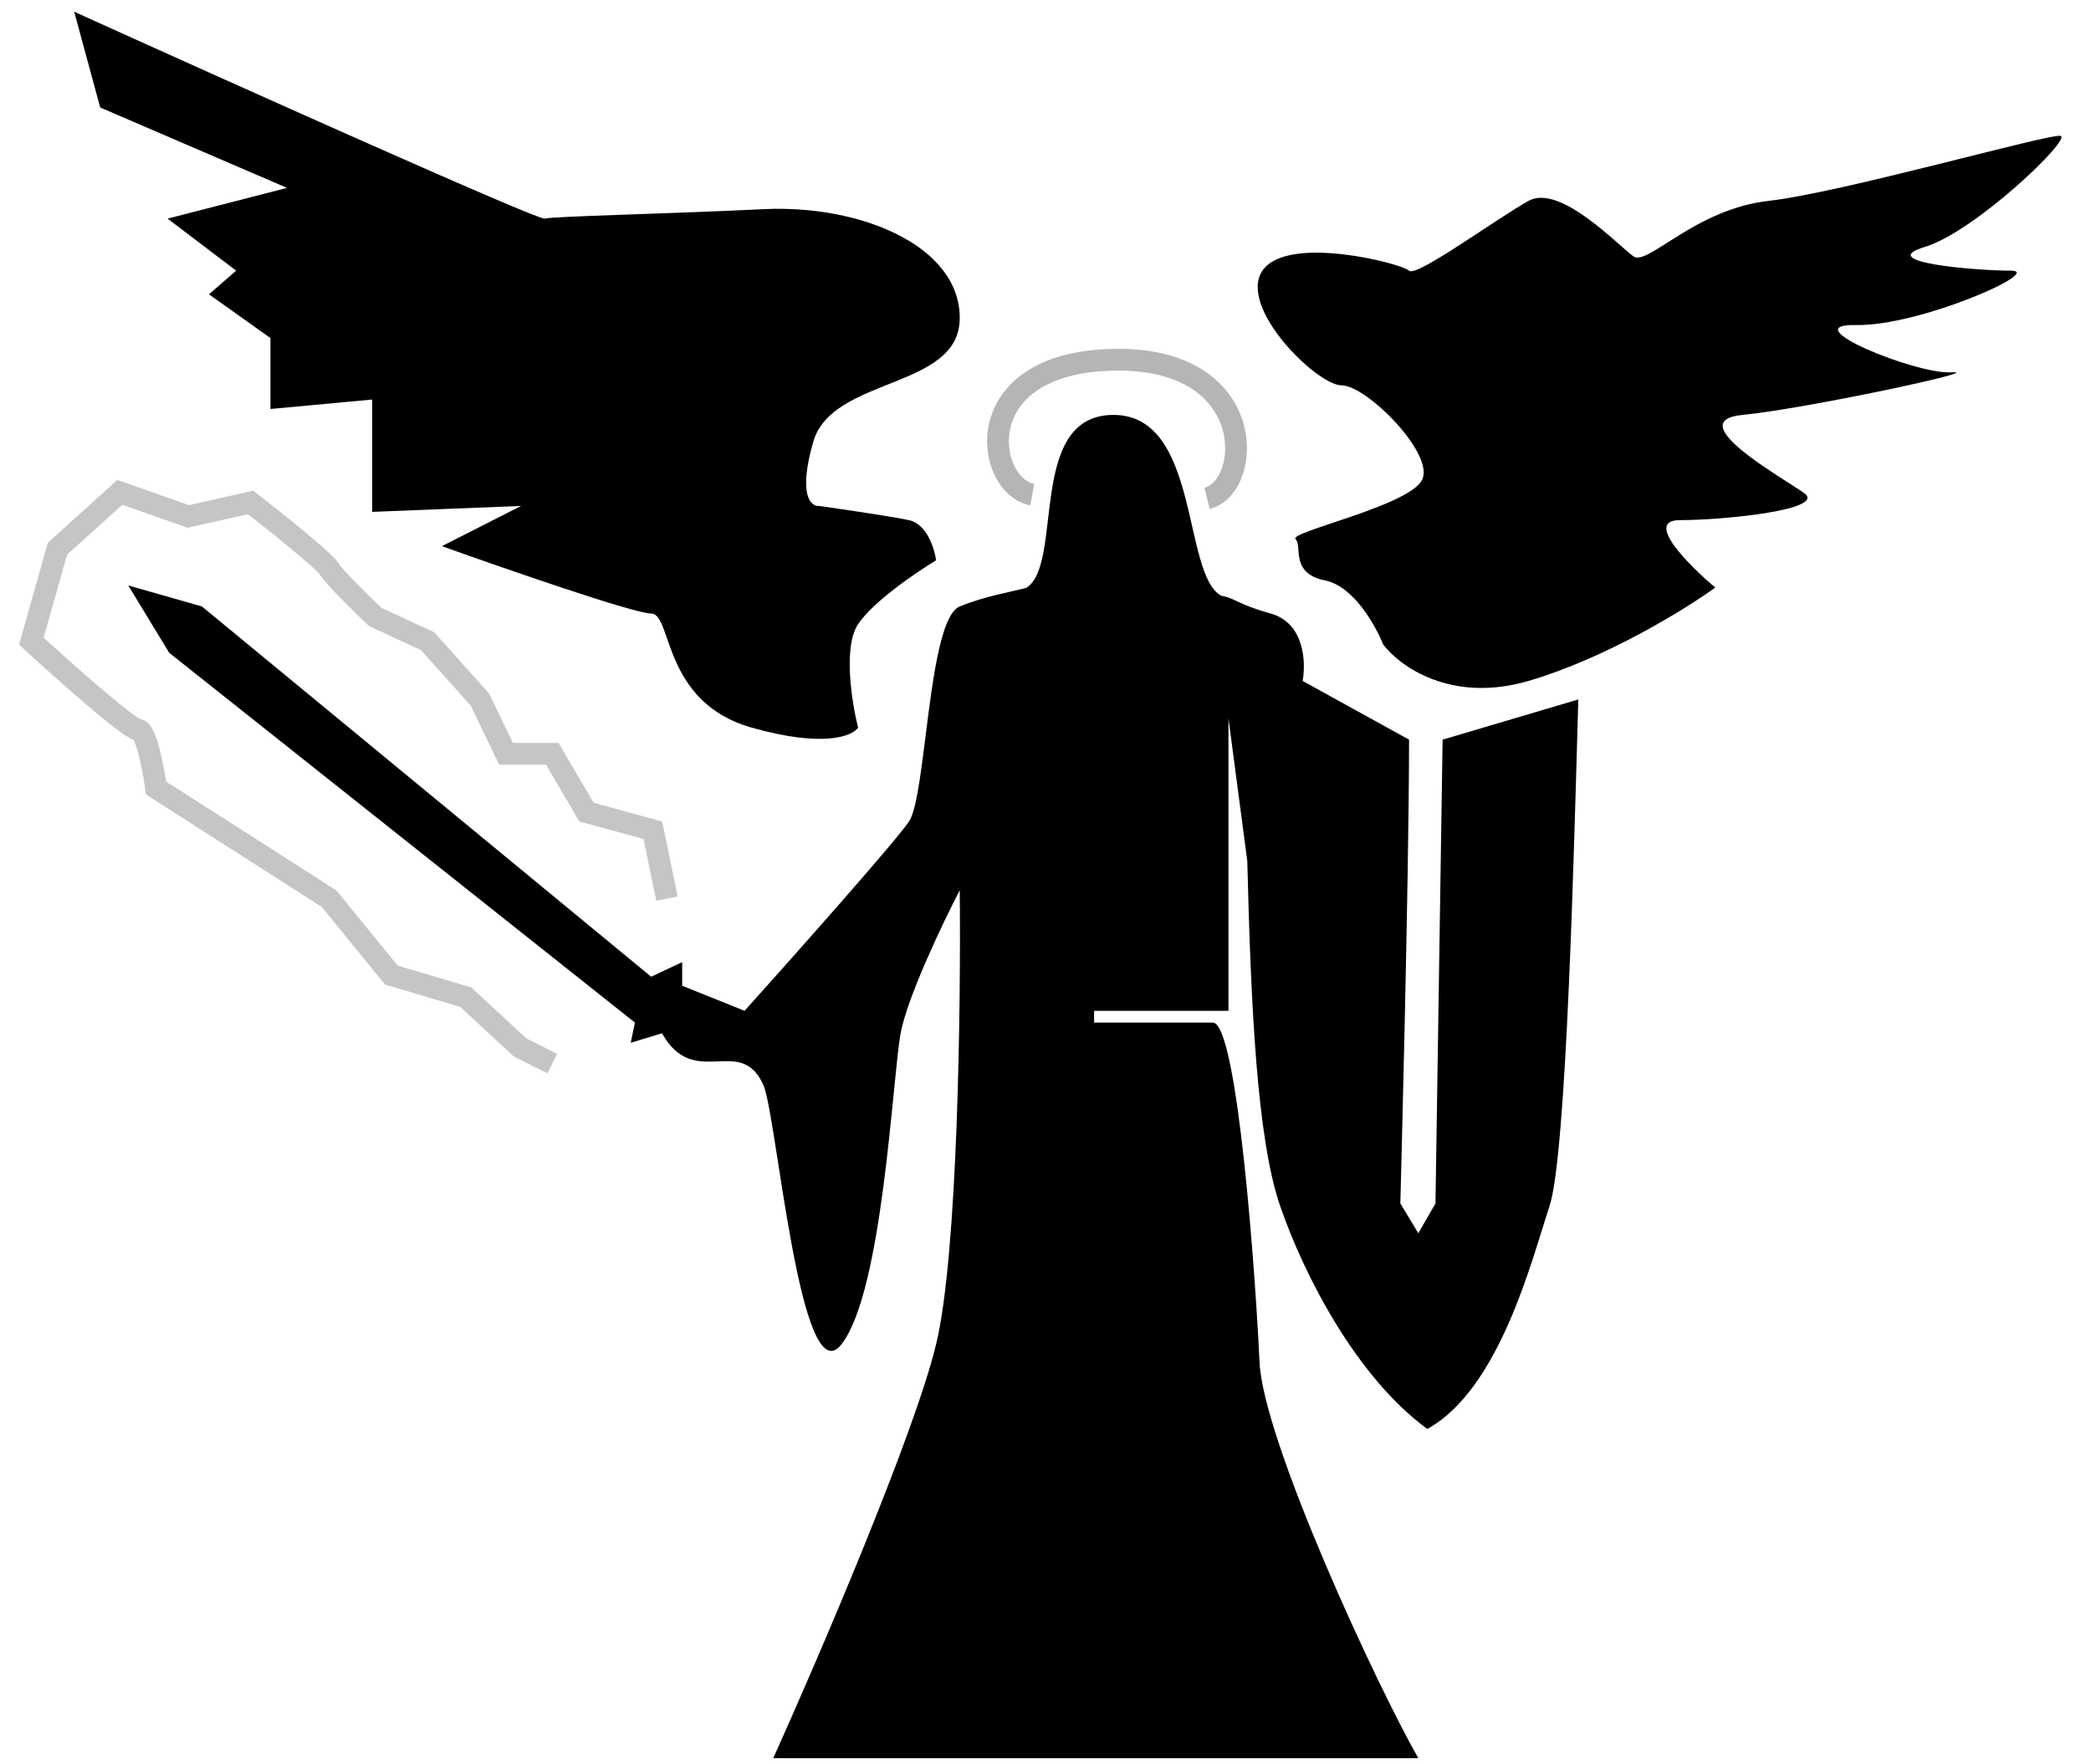 <svg width="96" height="81" viewBox="0 0 96 81" fill="none" xmlns="http://www.w3.org/2000/svg">
<path d="M65.117 80.72H35.5C37.577 76.112 41.979 65.858 42.978 61.715C43.977 57.572 44.118 46.092 44.063 40.87C43.285 42.372 41.653 45.788 41.349 47.439C40.97 49.501 40.535 59.272 38.635 61.715C36.735 64.158 35.66 51.197 35.052 49.824C33.996 47.439 31.883 50.088 30.394 47.439L28.958 47.873L29.149 46.947L7.77 29.972L5.888 26.877L9.27 27.842L29.896 44.842L31.319 44.171V45.256L34.184 46.407C36.428 43.91 41.078 38.677 41.729 37.722C42.543 36.528 42.598 28.439 44.063 27.842C45.236 27.365 46.381 27.186 47.123 26.987C48.86 25.886 47.125 19.049 51.12 19.049C55.115 19.049 54.267 26.4 56.077 27.354C56.679 27.445 56.788 27.734 58.34 28.168C59.891 28.602 59.963 30.412 59.805 31.262L64.691 33.957C64.691 40.424 64.291 55.25 64.291 55.25L65.117 56.619L65.904 55.25L66.232 33.957L72.462 32.112C72.274 38.602 71.93 53.002 71.138 55.381C70.345 57.76 68.868 63.765 65.529 65.604C62.247 63.203 59.853 58.496 58.777 55.381C57.701 52.266 57.43 46.135 57.264 39.527L56.4 32.98V46.407H50.231V46.947H55.68C56.835 46.947 57.662 58.925 57.826 62.531C57.989 66.138 63.204 77.374 65.117 80.72Z" fill="black"/>
<path d="M41.729 23.88C42.554 24.053 42.905 25.183 42.978 25.725C42.073 26.268 40.09 27.614 39.395 28.657C38.7 29.699 39.106 32.257 39.395 33.405C39.142 33.795 37.81 34.34 34.51 33.405C30.384 32.237 30.873 28.168 29.896 28.168C29.114 28.168 23.165 26.105 20.288 25.074L23.924 23.228L17.085 23.5V18.343L12.416 18.777V15.52L9.594 13.512L10.842 12.426L7.694 10.037L13.177 8.626L4.6 4.935L3.406 0.538C10.48 3.741 24.706 10.124 25.01 10.037C25.39 9.929 30.601 9.82 35.053 9.603C39.504 9.386 44.063 11.286 44.063 14.597C44.063 17.909 38.201 17.257 37.333 20.297C36.638 22.729 37.224 23.265 37.604 23.228C38.635 23.373 40.904 23.706 41.729 23.88Z" fill="black"/>
<path d="M70.174 31.262C66.613 32.304 64.239 30.575 63.497 29.579C63.153 28.711 62.14 26.909 60.837 26.648C59.209 26.322 59.805 25.074 59.48 24.748C59.155 24.423 64.691 23.228 65.288 22.034C65.885 20.84 62.737 17.692 61.597 17.692C60.457 17.692 56.82 14.109 57.96 12.426C59.1 10.743 64.365 12.1 64.691 12.426C65.017 12.752 68.708 10.037 70.174 9.223C71.639 8.409 74.354 11.34 75.005 11.775C75.656 12.209 77.828 9.603 81.193 9.223C84.559 8.843 94.058 6.129 94.601 6.238C95.144 6.346 90.693 10.635 88.359 11.34C86.025 12.046 90.747 12.426 92.321 12.426C93.895 12.426 88.141 14.977 85.21 14.923C82.279 14.869 87.979 17.203 89.607 17.094C91.236 16.986 82.822 18.777 79.999 19.049C77.176 19.32 81.736 21.871 82.822 22.631C83.907 23.391 79.185 23.88 77.122 23.88C75.472 23.88 77.52 25.942 78.751 26.974C77.375 27.969 73.735 30.22 70.174 31.262Z" fill="black"/>
<path d="M30.62 41.257L29.974 38.117L26.926 37.286L25.356 34.608H23.232L22.032 32.115L19.631 29.437L17.23 28.329C16.614 27.744 15.328 26.482 15.106 26.112C14.884 25.743 12.613 23.927 11.505 23.065L8.642 23.711L5.502 22.603L2.639 25.189L1.439 29.437C2.916 30.791 5.964 33.5 6.333 33.5C6.703 33.5 7.041 35.285 7.164 36.178L15.106 41.257L17.969 44.766L21.386 45.782L23.879 48.091L25.356 48.83" stroke="black" stroke-opacity="0.23"/>
<path d="M55.417 22.877C57.521 22.363 57.826 16.363 51.086 16.517C44.347 16.67 45.239 22.315 47.393 22.706" stroke="black" stroke-opacity="0.29"/>
</svg>
